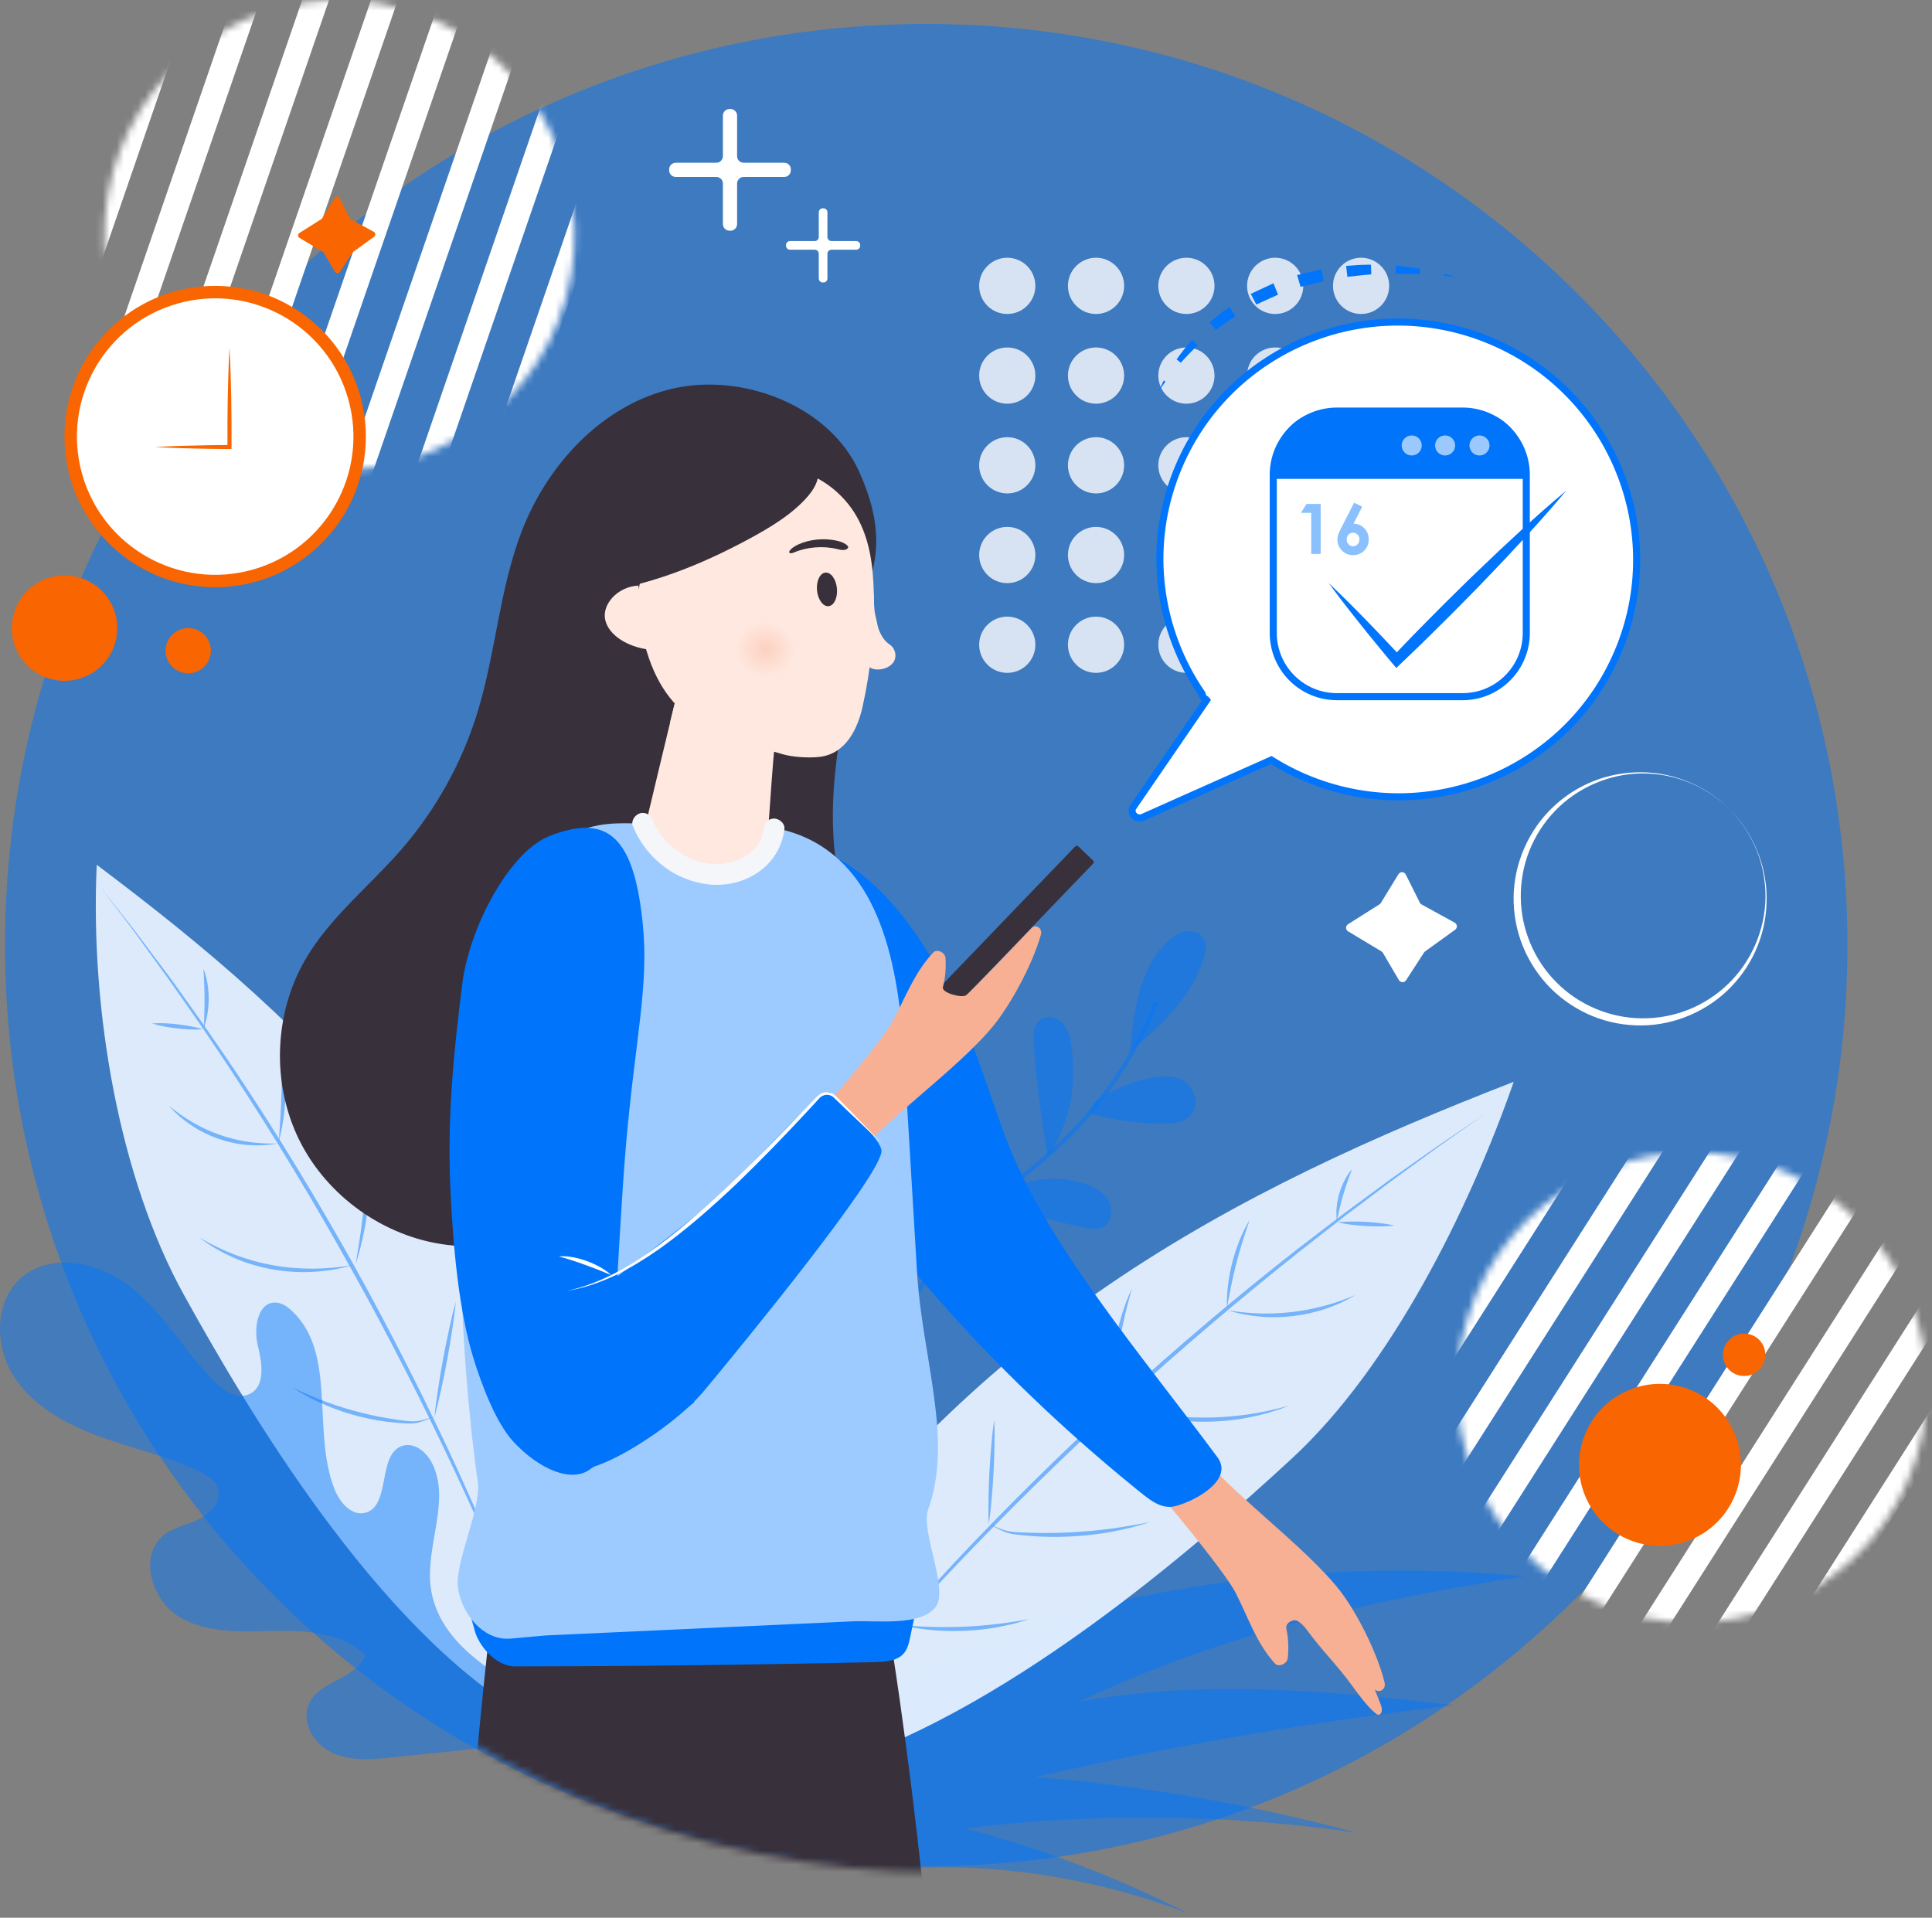 <svg width="273" height="271" viewBox="0 0 273 271" fill="none" xmlns="http://www.w3.org/2000/svg">
<rect x="0" y="0" width="273" height="271" fill="#808080" stroke="none"/>
<path opacity="0.52" d="M130.881 263.72C202.77 263.72 261.048 205.442 261.048 133.553C261.048 61.663 202.77 3.385 130.881 3.385C58.992 3.385 0.714 61.663 0.714 133.553C0.714 205.442 58.992 263.72 130.881 263.72Z" fill="#0075FB"/>
<g opacity="0.79">
<path d="M145.138 37.586C146.689 39.138 146.689 41.654 145.138 43.206C143.588 44.757 141.073 44.757 139.523 43.206C137.972 41.654 137.972 39.138 139.523 37.586C141.073 36.034 143.588 36.034 145.138 37.586Z" fill="white"/>
<path d="M145.138 50.264C146.689 51.816 146.689 54.332 145.138 55.884C143.588 57.436 141.073 57.436 139.523 55.884C137.972 54.332 137.972 51.816 139.523 50.264C141.073 48.713 143.588 48.713 145.138 50.264Z" fill="white"/>
<path d="M145.138 62.943C146.689 64.495 146.689 67.011 145.138 68.563C143.588 70.115 141.073 70.115 139.523 68.563C137.972 67.011 137.972 64.495 139.523 62.943C141.073 61.391 143.588 61.391 145.138 62.943Z" fill="white"/>
<path d="M145.138 75.621C146.689 77.173 146.689 79.689 145.138 81.241C143.588 82.792 141.073 82.792 139.523 81.241C137.972 79.689 137.972 77.173 139.523 75.621C141.073 74.069 143.588 74.069 145.138 75.621Z" fill="white"/>
<path d="M145.138 88.299C146.689 89.851 146.689 92.368 145.138 93.919C143.588 95.471 141.073 95.471 139.523 93.919C137.972 92.368 137.972 89.851 139.523 88.299C141.073 86.748 143.588 86.748 145.138 88.299Z" fill="white"/>
<path d="M157.682 37.586C159.232 39.138 159.232 41.654 157.682 43.206C156.131 44.757 153.617 44.757 152.066 43.206C150.515 41.654 150.515 39.138 152.066 37.586C153.617 36.034 156.131 36.034 157.682 37.586Z" fill="white"/>
<path d="M157.682 50.264C159.232 51.816 159.232 54.332 157.682 55.884C156.131 57.436 153.617 57.436 152.066 55.884C150.515 54.332 150.515 51.816 152.066 50.264C153.617 48.713 156.131 48.713 157.682 50.264Z" fill="white"/>
<path d="M157.682 62.943C159.232 64.495 159.232 67.011 157.682 68.563C156.131 70.115 153.617 70.115 152.066 68.563C150.515 67.011 150.515 64.495 152.066 62.943C153.617 61.391 156.131 61.391 157.682 62.943Z" fill="white"/>
<path d="M157.682 75.621C159.232 77.173 159.232 79.689 157.682 81.241C156.131 82.792 153.617 82.792 152.066 81.241C150.515 79.689 150.515 77.173 152.066 75.621C153.617 74.069 156.131 74.069 157.682 75.621Z" fill="white"/>
<path d="M157.682 88.299C159.232 89.851 159.232 92.368 157.682 93.919C156.131 95.471 153.617 95.471 152.066 93.919C150.515 92.368 150.515 89.851 152.066 88.299C153.617 86.748 156.131 86.748 157.682 88.299Z" fill="white"/>
<path d="M170.452 37.586C172.003 39.138 172.003 41.654 170.452 43.206C168.902 44.757 166.387 44.757 164.837 43.206C163.286 41.654 163.286 39.138 164.837 37.586C166.387 36.034 168.901 36.034 170.452 37.586Z" fill="white"/>
<path d="M170.452 50.264C172.003 51.816 172.003 54.332 170.452 55.884C168.902 57.436 166.387 57.436 164.837 55.884C163.286 54.332 163.286 51.816 164.837 50.264C166.387 48.713 168.901 48.713 170.452 50.264Z" fill="white"/>
<path d="M170.452 62.943C172.003 64.495 172.003 67.011 170.452 68.563C168.902 70.115 166.387 70.115 164.837 68.563C163.286 67.011 163.286 64.495 164.837 62.943C166.387 61.391 168.901 61.391 170.452 62.943Z" fill="white"/>
<path d="M170.452 75.621C172.003 77.173 172.003 79.689 170.452 81.241C168.902 82.792 166.387 82.792 164.837 81.241C163.286 79.689 163.286 77.173 164.837 75.621C166.387 74.069 168.901 74.069 170.452 75.621Z" fill="white"/>
<path d="M170.452 88.299C172.003 89.851 172.003 92.368 170.452 93.919C168.902 95.471 166.387 95.471 164.837 93.919C163.286 92.368 163.286 89.851 164.837 88.299C166.387 86.748 168.901 86.748 170.452 88.299Z" fill="white"/>
<path d="M182.995 37.586C184.546 39.138 184.546 41.654 182.995 43.206C181.445 44.757 178.93 44.757 177.38 43.206C175.829 41.654 175.829 39.138 177.38 37.586C178.931 36.034 181.445 36.034 182.995 37.586Z" fill="white"/>
<path d="M182.995 50.264C184.546 51.816 184.546 54.332 182.995 55.884C181.445 57.436 178.93 57.436 177.38 55.884C175.829 54.332 175.829 51.816 177.38 50.264C178.931 48.713 181.445 48.713 182.995 50.264Z" fill="white"/>
<path d="M182.995 62.943C184.546 64.495 184.546 67.011 182.995 68.563C181.445 70.115 178.93 70.115 177.38 68.563C175.829 67.011 175.829 64.495 177.38 62.943C178.931 61.391 181.445 61.391 182.995 62.943Z" fill="white"/>
<path d="M182.995 75.621C184.546 77.173 184.546 79.689 182.995 81.241C181.445 82.792 178.93 82.792 177.38 81.241C175.829 79.689 175.829 77.173 177.38 75.621C178.931 74.069 181.445 74.069 182.995 75.621Z" fill="white"/>
<path d="M182.995 88.299C184.546 89.851 184.546 92.368 182.995 93.919C181.445 95.471 178.93 95.471 177.38 93.919C175.829 92.368 175.829 89.851 177.38 88.299C178.931 86.748 181.445 86.748 182.995 88.299Z" fill="white"/>
<path d="M195.135 37.586C196.686 39.138 196.686 41.654 195.135 43.206C193.585 44.757 191.07 44.757 189.52 43.206C187.969 41.654 187.969 39.138 189.52 37.586C191.07 36.034 193.585 36.034 195.135 37.586Z" fill="white"/>
<path d="M195.135 50.264C196.686 51.816 196.686 54.332 195.135 55.884C193.585 57.436 191.07 57.436 189.52 55.884C187.969 54.332 187.969 51.816 189.52 50.264C191.07 48.713 193.585 48.713 195.135 50.264Z" fill="white"/>
<path d="M195.135 62.943C196.686 64.495 196.686 67.011 195.135 68.563C193.585 70.115 191.07 70.115 189.52 68.563C187.969 67.011 187.969 64.495 189.52 62.943C191.07 61.391 193.585 61.391 195.135 62.943Z" fill="white"/>
<path d="M195.135 75.621C196.686 77.173 196.686 79.689 195.135 81.241C193.585 82.792 191.07 82.792 189.52 81.241C187.969 79.689 187.969 77.173 189.52 75.621C191.07 74.069 193.585 74.069 195.135 75.621Z" fill="white"/>
<path d="M195.135 88.299C196.686 89.851 196.686 92.368 195.135 93.919C193.585 95.471 191.07 95.471 189.52 93.919C187.969 92.368 187.969 89.851 189.52 88.299C191.07 86.748 193.585 86.748 195.135 88.299Z" fill="white"/>
</g>
<mask id="mask0_25_627" style="mask-type:luminance" maskUnits="userSpaceOnUse" x="205" y="162" width="68" height="68">
<path d="M249.08 164.386C266.578 169.903 276.291 188.56 270.774 206.059C265.258 223.557 246.6 233.269 229.102 227.753C211.604 222.236 201.891 203.579 207.408 186.08C212.925 168.582 231.582 158.87 249.08 164.386Z" fill="white"/>
</mask>
<g mask="url(#mask0_25_627)">
<path d="M230.242 146.335L181.653 222.605L184.679 224.533L233.269 148.263L230.242 146.335Z" fill="white"/>
<path d="M239.317 149.196L190.728 225.466L193.754 227.395L242.344 151.124L239.317 149.196Z" fill="white"/>
<path d="M248.393 152.058L199.803 228.328L202.83 230.256L251.419 153.986L248.393 152.058Z" fill="white"/>
<path d="M257.468 154.919L208.879 231.189L211.906 233.117L260.495 156.847L257.468 154.919Z" fill="white"/>
<path d="M266.544 157.78L217.955 234.051L220.981 235.979L269.57 159.709L266.544 157.78Z" fill="white"/>
<path d="M275.619 160.641L227.03 236.912L230.056 238.84L278.646 162.57L275.619 160.641Z" fill="white"/>
<path d="M284.694 163.503L236.105 239.774L239.132 241.702L287.721 165.431L284.694 163.503Z" fill="white"/>
<path d="M293.77 166.364L245.181 242.634L248.207 244.563L296.797 168.292L293.77 166.364Z" fill="white"/>
</g>
<path d="M95.487 25.006H101.218C101.732 25.006 102.149 25.423 102.149 25.937V31.668C102.149 32.183 102.566 32.599 103.08 32.599H103.224C103.738 32.599 104.155 32.182 104.155 31.668V25.937C104.155 25.423 104.572 25.006 105.086 25.006H110.817C111.332 25.006 111.749 24.589 111.749 24.074V23.931C111.749 23.416 111.332 23 110.817 23H105.086C104.572 23 104.155 22.583 104.155 22.069V16.338C104.155 15.823 103.738 15.407 103.224 15.407H103.08C102.566 15.407 102.149 15.824 102.149 16.338V22.069C102.149 22.583 101.732 23 101.218 23H95.487C94.973 23 94.556 23.417 94.556 23.931V24.074C94.556 24.589 94.973 25.006 95.487 25.006Z" fill="white"/>
<path d="M111.634 35.288H115.129C115.442 35.288 115.697 35.542 115.697 35.855V39.35C115.697 39.663 115.951 39.918 116.265 39.918H116.352C116.666 39.918 116.92 39.663 116.92 39.35V35.855C116.92 35.542 117.174 35.288 117.488 35.288H120.982C121.296 35.288 121.55 35.033 121.55 34.719V34.632C121.55 34.318 121.296 34.064 120.982 34.064H117.488C117.174 34.064 116.92 33.81 116.92 33.496V30.003C116.92 29.689 116.666 29.434 116.352 29.434H116.265C115.951 29.434 115.697 29.689 115.697 30.003V33.497C115.697 33.81 115.442 34.065 115.129 34.065H111.634C111.32 34.065 111.067 34.319 111.067 34.633V34.72C111.066 35.034 111.32 35.288 111.634 35.288Z" fill="white"/>
<path d="M244.402 114.367C247.679 117.612 249.594 122.175 249.633 126.806C249.655 129.118 249.243 131.443 248.384 133.606C247.531 135.771 246.239 137.768 244.613 139.452C241.365 142.829 236.719 144.864 231.973 144.908C229.606 144.927 227.228 144.485 225.027 143.586C222.827 142.685 220.811 141.34 219.122 139.665C217.448 137.976 216.105 135.958 215.205 133.759C214.302 131.559 213.864 129.18 213.881 126.812C213.921 122.066 215.951 117.416 219.324 114.163C221.006 112.535 223.001 111.241 225.165 110.384C227.328 109.523 229.653 109.109 231.966 109.131C236.598 109.168 241.159 111.087 244.402 114.367ZM244.402 114.367C242.766 112.746 240.816 111.446 238.688 110.574C236.56 109.702 234.257 109.277 231.966 109.296C227.372 109.341 222.883 111.312 219.742 114.58C218.17 116.211 216.923 118.143 216.099 120.235C215.269 122.327 214.873 124.576 214.894 126.812C214.935 131.291 216.785 135.696 219.952 138.836C223.088 142.006 227.493 143.862 231.972 143.9C234.208 143.923 236.457 143.523 238.548 142.691C240.64 141.864 242.569 140.614 244.199 139.039C247.463 135.892 249.427 131.4 249.469 126.806C249.487 124.514 249.062 122.212 248.19 120.083C247.32 117.955 246.021 116.004 244.402 114.367Z" fill="white"/>
<mask id="mask1_25_627" style="mask-type:luminance" maskUnits="userSpaceOnUse" x="14" y="0" width="68" height="67">
<path d="M50.295 0.083C68.598 1.367 82.394 17.244 81.111 35.547C79.827 53.849 63.949 67.646 45.647 66.362C27.344 65.078 13.548 49.201 14.832 30.898C16.115 12.595 31.993 -1.201 50.295 0.083Z" fill="white"/>
</mask>
<g mask="url(#mask1_25_627)">
<path d="M27.762 -13.074L-1.701 72.42L1.692 73.589L31.155 -11.905L27.762 -13.074Z" fill="white"/>
<path d="M37.255 -12.408L7.792 73.086L11.185 74.255L40.648 -11.239L37.255 -12.408Z" fill="white"/>
<path d="M46.747 -11.742L17.285 73.753L20.677 74.922L50.14 -10.573L46.747 -11.742Z" fill="white"/>
<path d="M56.24 -11.075L26.777 74.419L30.17 75.588L59.633 -9.906L56.24 -11.075Z" fill="white"/>
<path d="M65.733 -10.41L36.27 75.085L39.663 76.254L69.125 -9.24L65.733 -10.41Z" fill="white"/>
<path d="M75.225 -9.743L45.763 75.751L49.155 76.921L78.618 -8.574L75.225 -9.743Z" fill="white"/>
<path d="M84.718 -9.076L55.255 76.418L58.648 77.587L88.111 -7.907L84.718 -9.076Z" fill="white"/>
<path d="M94.211 -8.411L64.748 77.084L68.141 78.253L97.603 -7.241L94.211 -8.411Z" fill="white"/>
</g>
<path d="M30.405 82.985C42.166 82.985 51.7 73.451 51.7 61.691C51.7 49.93 42.166 40.396 30.405 40.396C18.645 40.396 9.111 49.93 9.111 61.691C9.111 73.451 18.645 82.985 30.405 82.985Z" fill="#F96500"/>
<path d="M35.708 80.495C46.091 77.567 52.135 66.775 49.208 56.392C46.28 46.008 35.489 39.965 25.105 42.892C14.722 45.82 8.678 56.611 11.605 66.995C14.533 77.378 25.324 83.422 35.708 80.495Z" fill="white"/>
<path d="M32.428 49.161C32.567 51.495 32.618 53.83 32.676 56.165C32.71 58.5 32.733 60.834 32.715 63.169L32.712 63.456L32.428 63.455C30.678 63.448 28.927 63.424 27.175 63.372C26.299 63.345 25.424 63.334 24.549 63.294C23.673 63.254 22.798 63.226 21.922 63.169C22.798 63.112 23.673 63.084 24.549 63.044C25.424 63.004 26.299 62.993 27.175 62.967C28.926 62.915 30.677 62.89 32.428 62.883L32.142 63.169C32.124 60.834 32.147 58.5 32.181 56.165C32.239 53.83 32.291 51.495 32.428 49.161Z" fill="#F96500"/>
<path d="M244.343 201.069C247.615 206.476 245.887 213.516 240.482 216.792C235.078 220.068 228.044 218.341 224.772 212.934C221.5 207.527 223.228 200.488 228.633 197.211C234.037 193.935 241.071 195.662 244.343 201.069Z" fill="#F96500"/>
<path d="M249.014 189.89C249.871 191.306 249.418 193.15 248.002 194.009C246.586 194.867 244.744 194.414 243.886 192.998C243.029 191.581 243.482 189.737 244.898 188.879C246.314 188.021 248.157 188.473 249.014 189.89Z" fill="#F96500"/>
<path d="M16.317 90.682C17.379 86.708 15.019 82.625 11.044 81.562C7.07 80.499 2.987 82.86 1.924 86.834C0.861 90.809 3.222 94.892 7.196 95.955C11.171 97.017 15.254 94.657 16.317 90.682Z" fill="#F96500"/>
<path d="M197.606 123.534L195.12 127.601C195.073 127.678 195.008 127.744 194.931 127.793L190.481 130.603C190.108 130.839 190.115 131.385 190.493 131.612L195.202 134.438C195.287 134.489 195.357 134.56 195.407 134.645L197.676 138.502C197.899 138.881 198.444 138.893 198.684 138.523L201.217 134.608C201.257 134.546 201.308 134.493 201.367 134.449L205.615 131.382C205.968 131.127 205.935 130.592 205.554 130.383L200.873 127.808C200.768 127.75 200.683 127.662 200.629 127.555L198.641 123.578C198.433 123.161 197.848 123.136 197.606 123.534Z" fill="white"/>
<path d="M28.341 89.266C29.822 90.23 30.242 92.212 29.279 93.693C28.315 95.174 26.333 95.594 24.852 94.63C23.37 93.667 22.951 91.685 23.914 90.204C24.878 88.722 26.86 88.303 28.341 89.266Z" fill="#F96500"/>
<path d="M47.279 27.991L45.547 30.825C45.514 30.879 45.469 30.925 45.415 30.959L42.315 32.917C42.055 33.081 42.059 33.461 42.323 33.619L45.605 35.588C45.664 35.623 45.713 35.673 45.748 35.733L47.329 38.42C47.485 38.685 47.864 38.693 48.031 38.435L49.796 35.707C49.824 35.664 49.859 35.626 49.901 35.596L52.861 33.459C53.107 33.281 53.084 32.909 52.818 32.763L49.556 30.968C49.483 30.928 49.423 30.866 49.386 30.791L48 28.021C47.855 27.732 47.448 27.714 47.279 27.991Z" fill="#F96500"/>
<path d="M67.984 213.055C68.379 211.492 68.77 209.936 69.11 208.37C69.442 206.802 69.758 205.234 70.011 203.653C70.277 202.075 70.482 200.488 70.667 198.897C70.758 198.101 70.832 197.303 70.897 196.502C70.976 195.703 71.019 194.901 71.087 194.097C71.152 194.901 71.166 195.707 71.184 196.514C71.178 197.32 71.154 198.127 71.117 198.934C71.038 200.547 70.847 202.153 70.591 203.749C70.321 205.342 69.987 206.924 69.547 208.478C69.113 210.033 68.609 211.568 67.984 213.055Z" fill="#0075FB" fill-opacity="0.47"/>
<path d="M85.817 224.494C71.536 170.326 44.319 145.287 13.669 122.203C12.717 142.881 16.922 166.578 25.968 182.945C35.013 199.311 53.093 229.822 74.114 242.302" fill="#E6F1FF" fill-opacity="0.94"/>
<path d="M77.085 237.636L74.062 230.135L70.912 222.688L67.661 215.286C66.555 212.829 65.408 210.39 64.283 207.942C59.697 198.189 54.812 188.576 49.548 179.172C44.326 169.746 38.73 160.528 32.816 151.518C31.341 149.264 29.816 147.042 28.318 144.802C26.794 142.58 25.227 140.388 23.686 138.177L18.944 131.628L14.064 125.179L19.058 131.542L23.92 138.008C25.488 140.202 27.075 142.383 28.624 144.591C30.145 146.817 31.694 149.026 33.193 151.268C39.192 160.237 44.792 169.47 50.061 178.886C55.289 188.325 60.188 197.947 64.691 207.752C65.793 210.214 66.917 212.666 68 215.136L71.176 222.576L74.195 230.081L77.085 237.636Z" fill="#0075FB" fill-opacity="0.47"/>
<path d="M61.386 200.279C61.519 198.892 61.716 197.517 61.922 196.144C62.121 194.77 62.366 193.404 62.612 192.037C62.871 190.674 63.131 189.311 63.436 187.956L63.895 185.924C64.07 185.25 64.224 184.573 64.416 183.903C64.355 184.597 64.257 185.285 64.178 185.976L63.88 188.038C63.68 189.413 63.435 190.779 63.189 192.144C62.929 193.508 62.669 194.871 62.363 196.226C62.066 197.582 61.757 198.937 61.386 200.279Z" fill="#0075FB" fill-opacity="0.47"/>
<path d="M50.256 178.606C50.508 177.095 50.764 175.592 50.974 174.083C51.176 172.573 51.367 171.065 51.5 169.55C51.647 168.037 51.736 166.519 51.81 164.998C51.846 164.238 51.866 163.476 51.877 162.713C51.903 161.95 51.895 161.187 51.911 160.42C52.027 161.178 52.093 161.942 52.165 162.706C52.212 163.47 52.243 164.237 52.262 165.004C52.294 166.539 52.219 168.075 52.084 169.604C51.936 171.131 51.727 172.655 51.417 174.158C51.113 175.663 50.743 177.152 50.256 178.606Z" fill="#0075FB" fill-opacity="0.47"/>
<path d="M39.399 161.249C39.566 158.882 39.739 156.542 39.782 154.192C39.843 151.843 39.775 149.499 39.689 147.127C40.236 149.44 40.414 151.83 40.369 154.205C40.307 156.581 40.022 158.957 39.399 161.249Z" fill="#0075FB" fill-opacity="0.47"/>
<path d="M28.816 145.174C28.846 143.77 28.92 142.408 28.904 141.038C28.905 139.668 28.819 138.311 28.746 136.908C29.276 138.214 29.476 139.632 29.492 141.035C29.489 142.44 29.303 143.854 28.816 145.174Z" fill="#0075FB" fill-opacity="0.47"/>
<path d="M28.661 145.448C27.436 145.541 26.231 145.455 25.031 145.327C23.833 145.181 22.64 144.992 21.467 144.623C22.693 144.529 23.898 144.615 25.098 144.744C26.295 144.891 27.489 145.08 28.661 145.448Z" fill="#0075FB" fill-opacity="0.47"/>
<path d="M39.158 161.598C37.782 161.859 36.364 161.909 34.958 161.791C33.549 161.681 32.157 161.369 30.82 160.907C29.486 160.432 28.204 159.807 27.034 159.017L26.174 158.402L25.35 157.743L24.58 157.024C24.335 156.773 24.095 156.518 23.86 156.26C24.139 156.472 24.413 156.687 24.683 156.906L25.528 157.516L26.386 158.098L27.273 158.633C28.47 159.314 29.717 159.904 31.014 160.353C32.307 160.815 33.649 161.133 35.011 161.345C36.373 161.551 37.759 161.617 39.158 161.598Z" fill="#0075FB" fill-opacity="0.47"/>
<path d="M49.796 178.793C47.981 179.327 46.095 179.628 44.196 179.728C42.296 179.835 40.382 179.705 38.504 179.379C36.627 179.039 34.784 178.501 33.041 177.735L31.751 177.127L30.498 176.452L29.296 175.69C28.908 175.418 28.525 175.141 28.145 174.859C28.56 175.088 28.971 175.32 29.377 175.557L30.634 176.197L31.909 176.791L33.211 177.317C34.964 177.971 36.767 178.481 38.607 178.801C40.444 179.135 42.312 179.277 44.184 179.278C46.056 179.273 47.93 179.09 49.796 178.793Z" fill="#0075FB" fill-opacity="0.47"/>
<path d="M61.151 200.23C60.376 200.61 59.574 200.965 58.692 201.106C58.253 201.179 57.801 201.163 57.37 201.137C56.937 201.113 56.503 201.094 56.07 201.053C54.337 200.918 52.615 200.623 50.925 200.205C49.237 199.778 47.575 199.241 45.979 198.549C45.184 198.198 44.394 197.836 43.626 197.432C42.862 197.019 42.11 196.587 41.384 196.113C42.175 196.468 42.95 196.847 43.751 197.168C44.538 197.519 45.342 197.828 46.148 198.124C47.762 198.713 49.403 199.221 51.067 199.637C52.728 200.066 54.418 200.37 56.119 200.623C56.543 200.69 56.971 200.736 57.398 200.787C57.827 200.845 58.243 200.866 58.664 200.843C59.507 200.795 60.332 200.499 61.151 200.23Z" fill="#0075FB" fill-opacity="0.47"/>
<path d="M127.997 264.008C141.325 263.266 155.102 265.473 167.952 270.407C157.865 265.26 147.233 261.216 136.359 258.391C154.468 256.115 173.146 256.313 191.664 258.979C176.72 254.962 161.49 252.327 146.268 251.125C165.682 246.683 185.452 243.284 205.457 240.95C187.031 238.883 170.328 237.306 152.563 240.445C172.719 230.875 192.776 226.3 215.465 222.734C192.226 220.664 166.509 222.449 141.316 230.998C135.838 232.856 120.171 241.345 120.171 241.345L112.736 252.768L127.997 264.008Z" fill="#0075FB" fill-opacity="0.47"/>
<path d="M129.343 225.571C129.047 224.154 128.886 222.711 128.808 221.263C128.722 219.815 128.756 218.361 128.862 216.914C128.982 215.467 129.175 214.026 129.485 212.608C129.643 211.9 129.814 211.196 130.004 210.497C130.218 209.805 130.428 209.112 130.688 208.437C130.624 208.793 130.554 209.148 130.479 209.499L130.285 210.563C130.153 211.27 130.033 211.977 129.93 212.688C129.728 214.108 129.553 215.53 129.448 216.959C129.329 218.386 129.28 219.818 129.257 221.253C129.242 222.689 129.287 224.126 129.343 225.571Z" fill="#0075FB" fill-opacity="0.47"/>
<path d="M107.076 232.679C136.12 187.517 174.773 168.085 213.898 152.868C207.569 170.997 196.523 193.185 182.596 206.055C168.669 218.924 141.382 242.716 115.383 250.214" fill="#E6F1FF" fill-opacity="0.94"/>
<path d="M113.311 245.636L118.51 239.281L123.824 233.02L129.274 226.876L134.836 220.832C142.328 212.844 150.148 205.163 158.215 197.755C166.315 190.382 174.667 183.283 183.296 176.539L189.817 171.545L196.429 166.673L203.146 161.948L209.948 157.349L203.228 162.065L196.598 166.905L190.042 171.84L183.576 176.894C175.014 183.704 166.67 190.79 158.611 198.188C150.52 205.551 142.717 213.228 135.162 221.142L129.547 227.126L124.039 233.21L118.619 239.374L113.311 245.636Z" fill="#0075FB" fill-opacity="0.47"/>
<path d="M139.711 215.449C139.655 214.204 139.664 212.963 139.682 211.723C139.693 210.481 139.75 209.243 139.808 208.005C139.88 206.767 139.953 205.529 140.071 204.294L140.25 202.441C140.331 201.824 140.392 201.207 140.491 200.591C140.525 201.214 140.521 201.834 140.538 202.456L140.522 204.317C140.51 205.558 140.452 206.797 140.394 208.035C140.322 209.273 140.249 210.511 140.13 211.746C140.019 212.981 139.897 214.216 139.711 215.449Z" fill="#0075FB" fill-opacity="0.47"/>
<path d="M157.229 198.267C157.074 196.891 157.05 195.503 157.103 194.117C157.148 192.73 157.305 191.348 157.528 189.979C157.764 188.611 158.067 187.253 158.478 185.928C158.686 185.266 158.906 184.609 159.142 183.958C159.402 183.315 159.656 182.672 159.958 182.048C159.781 182.719 159.582 183.378 159.416 184.046C159.237 184.71 159.067 185.376 158.914 186.045C158.61 187.383 158.327 188.724 158.107 190.076C157.873 191.425 157.703 192.785 157.551 194.149C157.406 195.515 157.317 196.887 157.229 198.267Z" fill="#0075FB" fill-opacity="0.47"/>
<path d="M173.375 184.826C173.297 182.662 173.596 180.492 174.127 178.392C174.674 176.295 175.459 174.25 176.576 172.395C175.883 174.443 175.22 176.468 174.696 178.538C174.155 180.604 173.758 182.699 173.375 184.826Z" fill="#0075FB" fill-opacity="0.47"/>
<path d="M188.904 172.465C188.73 171.184 188.896 169.875 189.252 168.634C189.624 167.399 190.194 166.207 191.039 165.228C190.6 166.439 190.161 167.6 189.816 168.801C189.454 169.995 189.194 171.209 188.904 172.465Z" fill="#0075FB" fill-opacity="0.47"/>
<path d="M189.003 172.73C190.357 172.575 191.699 172.599 193.04 172.665C194.379 172.749 195.716 172.877 197.042 173.186C195.689 173.342 194.347 173.319 193.006 173.251C191.667 173.165 190.33 173.037 189.003 172.73Z" fill="#0075FB" fill-opacity="0.47"/>
<path d="M173.551 185.172C175.077 185.41 176.605 185.571 178.134 185.607C179.662 185.637 181.189 185.577 182.702 185.387C184.217 185.21 185.714 184.904 187.191 184.511L188.294 184.192L189.383 183.825L190.466 183.432C190.82 183.282 191.178 183.139 191.54 182.999C191.207 183.195 190.871 183.387 190.531 183.573L189.49 184.092L188.417 184.542L187.322 184.943C185.849 185.446 184.319 185.776 182.773 185.969C181.225 186.149 179.66 186.194 178.11 186.055C176.56 185.925 175.024 185.646 173.551 185.172Z" fill="#0075FB" fill-opacity="0.47"/>
<path d="M157.683 198.507C159.689 199.083 161.717 199.547 163.768 199.85C165.819 200.147 167.886 200.319 169.954 200.32C172.023 200.336 174.091 200.182 176.144 199.903L177.68 199.661L179.206 199.356L180.727 199.009C181.228 198.87 181.731 198.737 182.238 198.608C181.752 198.797 181.263 198.981 180.771 199.159L179.276 199.635L177.754 200.025L176.215 200.349C174.153 200.738 172.051 200.91 169.95 200.908C167.85 200.891 165.75 200.701 163.691 200.294C161.634 199.894 159.611 199.312 157.683 198.507Z" fill="#0075FB" fill-opacity="0.47"/>
<path d="M139.979 215.444C140.851 215.835 141.725 216.247 142.652 216.4C143.113 216.483 143.579 216.516 144.059 216.536C144.534 216.563 145.011 216.585 145.487 216.595C147.391 216.646 149.295 216.646 151.195 216.541C153.095 216.449 154.991 216.273 156.88 216.028C157.824 215.904 158.769 215.768 159.707 215.594C160.652 215.451 161.585 215.25 162.528 215.076C161.619 215.38 160.695 215.638 159.766 215.879C158.835 216.109 157.894 216.299 156.95 216.478C155.06 216.83 153.144 217.025 151.224 217.127C149.303 217.217 147.377 217.203 145.462 217.036C144.983 216.999 144.506 216.95 144.029 216.896C143.555 216.845 143.065 216.797 142.593 216.669C141.642 216.415 140.792 215.944 139.979 215.444Z" fill="#0075FB" fill-opacity="0.47"/>
<path d="M127.253 229.636C128.774 229.758 130.288 229.865 131.803 229.904C133.318 229.937 134.831 229.938 136.341 229.863C137.853 229.802 139.359 229.665 140.865 229.496C141.617 229.409 142.368 229.304 143.118 229.186L144.245 229.012C144.619 228.942 144.995 228.879 145.373 228.82C144.651 229.07 143.913 229.267 143.175 229.469C142.432 229.644 141.683 229.801 140.931 229.943C139.425 230.219 137.898 230.374 136.368 230.45C134.837 230.511 133.303 230.494 131.778 230.353C130.253 230.219 128.736 229.997 127.253 229.636Z" fill="#0075FB" fill-opacity="0.47"/>
<path d="M68.773 246.964C64.348 247.42 59.923 247.876 55.498 248.333C52.623 248.63 49.586 248.902 46.961 247.692C44.335 246.483 42.425 243.22 43.718 240.635C45.305 237.466 50.413 237.212 51.645 233.889C48.342 230.712 43.291 230.373 38.709 230.47C34.127 230.568 29.228 230.842 25.309 228.466C21.389 226.09 19.565 219.819 23.138 216.949C24.583 215.788 26.513 215.466 28.178 214.65C29.842 213.834 31.378 212.044 30.79 210.286C30.403 209.132 29.245 208.44 28.146 207.915C23.607 205.743 18.63 204.672 13.908 202.935C9.186 201.198 4.508 198.6 1.85 194.327C-0.809 190.055 -0.765 183.803 3.05 180.521C7.4 176.779 14.369 178.468 18.794 182.121C23.219 185.775 26.106 190.947 30.11 195.057C31.482 196.465 33.493 197.833 35.268 196.988C37.565 195.893 37.026 192.55 36.419 190.079C35.813 187.608 36.442 183.945 38.983 184.065C39.815 184.104 40.552 184.607 41.168 185.169C47.721 191.153 43.99 202.248 47.29 210.485C48.02 212.306 49.638 214.226 51.549 213.786C55.337 212.916 53.214 205.324 56.96 204.288C58.612 203.832 60.248 205.2 61.031 206.725C63.722 211.973 60.154 218.304 60.847 224.161C61.766 231.91 69.575 236.671 76.602 240.063" fill="#0075FB" fill-opacity="0.47"/>
<path d="M120.615 211.002C121.83 205.775 123.073 200.546 124.703 195.43C126.304 190.404 128.287 185.468 131.031 180.95C132.394 178.706 133.943 176.575 135.701 174.622C137.605 172.508 139.733 170.611 141.91 168.783C144.066 166.972 146.274 165.224 148.389 163.363C150.441 161.557 152.378 159.629 154.151 157.546C157.694 153.381 160.62 148.697 162.828 143.695C163.092 143.096 163.346 142.492 163.591 141.886C163.733 141.536 163.165 141.383 163.025 141.73C160.964 146.832 158.167 151.65 154.719 155.942C153.008 158.07 151.137 160.063 149.128 161.911C147.052 163.818 144.855 165.584 142.684 167.378C140.496 169.186 138.33 171.03 136.351 173.068C134.508 174.967 132.858 177.045 131.405 179.257C128.543 183.616 126.446 188.439 124.767 193.363C123.026 198.466 121.723 203.705 120.492 208.95C120.343 209.582 120.196 210.213 120.049 210.846C119.964 211.213 120.529 211.37 120.615 211.002Z" fill="#0075FB" fill-opacity="0.47"/>
<path d="M159.665 148.869C160.154 143.119 160.957 136.695 165.093 132.97C165.909 132.236 166.875 131.625 167.912 131.565C168.949 131.506 170.045 132.132 170.325 133.213C170.505 133.91 170.334 134.668 170.117 135.367C168.357 141.039 163.795 145.109 159.463 148.836" fill="#0075FB" fill-opacity="0.47"/>
<path d="M154.666 155.727C157.14 153.981 159.936 152.805 162.81 152.298C164.355 152.026 166.021 151.971 167.341 152.819C168.661 153.667 169.415 155.691 168.565 157.149C167.755 158.54 166.019 158.778 164.536 158.782C160.942 158.791 157.363 158.305 153.912 157.34" fill="#0075FB" fill-opacity="0.47"/>
<path d="M148.918 162.192C151.314 157.344 151.94 154.056 151.499 148.669C151.378 147.197 151.106 145.646 150.173 144.608C149.24 143.569 147.449 143.35 146.578 144.521C145.978 145.327 146 146.456 146.066 147.471C146.383 152.442 147.2 158.614 148.052 163.489" fill="#0075FB" fill-opacity="0.47"/>
<path d="M140.768 169.22C144.65 166.439 149.695 165.787 153.915 167.522C155.028 167.979 156.139 168.65 156.71 169.786C157.279 170.923 157.081 172.616 156.026 173.292C155.329 173.738 154.475 173.647 153.693 173.522C149.253 172.806 144.927 171.411 140.878 169.391" fill="#0075FB" fill-opacity="0.47"/>
<path d="M137.796 171.547C139.569 166.612 139.947 161.136 138.864 156.078C138.755 155.572 138.597 155.017 138.18 154.773C137.287 154.248 136.371 155.557 136.048 156.639C134.571 161.584 135.331 168.392 136.888 173.186" fill="#0075FB" fill-opacity="0.47"/>
<path d="M133.042 178.135C135.847 176.648 139.338 176.994 141.74 178.995C142.526 179.651 143.242 180.801 142.735 181.772C142.354 182.504 141.482 182.701 140.724 182.757C137.849 182.969 134.191 181.025 131.71 179.534" fill="#0075FB" fill-opacity="0.47"/>
<path d="M163.711 55.278L164.442 53.771L164.687 53.925L163.711 55.278Z" fill="#0075FB"/>
<path d="M166.261 50.793C166.922 49.83 167.66 48.92 168.437 48.043L169.228 48.815C168.397 49.585 167.614 50.41 166.851 51.257L166.261 50.793Z" fill="#0075FB"/>
<path d="M170.939 45.561C171.818 44.778 172.748 44.05 173.722 43.384L174.58 44.683C173.632 45.288 172.707 45.932 171.81 46.616L170.939 45.561Z" fill="#0075FB"/>
<path d="M176.737 41.53L179.945 40.03L180.592 41.642L177.519 43.029L176.737 41.53Z" fill="#0075FB"/>
<path d="M183.287 38.869L186.722 38.047L187.054 39.705L183.779 40.538L183.287 38.869Z" fill="#0075FB"/>
<path d="M190.214 37.567L191.968 37.448C192.552 37.404 193.138 37.415 193.723 37.402L193.77 38.774C193.205 38.825 192.639 38.855 192.078 38.934L190.391 39.117L190.214 37.567Z" fill="#0075FB"/>
<path d="M197.222 37.542C198.38 37.685 199.538 37.815 200.687 37.977L200.605 38.727C199.457 38.72 198.316 38.679 197.178 38.652L197.222 37.542Z" fill="#0075FB"/>
<path d="M204.101 38.694L205.712 39.148L204.051 38.981L204.101 38.694Z" fill="#0075FB"/>
<path d="M209.96 47.887C192.663 41.047 173.099 49.455 166.262 66.667C161.978 77.452 163.709 89.134 169.854 98.038C169.908 98.387 170.098 98.677 170.469 98.889C170.479 98.902 170.488 98.916 170.498 98.929L160.13 114.044C159.569 114.861 160.541 115.908 161.474 115.493L179.642 107.397C181.377 108.485 183.229 109.437 185.202 110.218C202.499 117.057 222.064 108.649 228.9 91.437C235.737 74.225 227.258 54.726 209.96 47.887Z" fill="white" stroke="#0075FB" stroke-miterlimit="10"/>
<path d="M206.673 98.447H188.914C183.945 98.447 179.917 94.418 179.917 89.449V67.089C179.917 62.119 183.945 58.091 188.914 58.091H206.673C211.642 58.091 215.67 62.12 215.67 67.089V89.449C215.67 94.419 211.642 98.447 206.673 98.447Z" fill="white" stroke="#0075FB" stroke-miterlimit="10"/>
<g opacity="0.46">
<path d="M184.606 71.213H186.617V78.273H185.283V72.475H183.828L184.606 71.213Z" fill="#0075FB"/>
<path d="M191.345 71.035L192.489 71.608L191.254 74.007C191.852 74.007 192.361 74.221 192.78 74.65C193.199 75.079 193.409 75.611 193.409 76.248C193.409 76.862 193.194 77.383 192.764 77.81C192.333 78.237 191.814 78.451 191.206 78.451C190.569 78.451 190.038 78.23 189.615 77.786C189.191 77.343 188.979 76.835 188.979 76.263C188.979 76.045 189.011 75.826 189.077 75.605C189.143 75.384 189.295 75.045 189.531 74.588L191.345 71.035ZM191.177 75.278C190.927 75.278 190.717 75.369 190.548 75.55C190.379 75.73 190.294 75.957 190.294 76.229C190.294 76.501 190.383 76.73 190.56 76.915C190.737 77.101 190.945 77.194 191.181 77.194C191.431 77.194 191.646 77.103 191.824 76.92C192.004 76.737 192.093 76.507 192.093 76.229C192.093 75.957 192.006 75.73 191.832 75.55C191.658 75.369 191.439 75.278 191.177 75.278Z" fill="#0075FB"/>
</g>
<path d="M208.155 58.091H187.432C183.281 58.091 179.917 61.716 179.917 66.187V67.671H215.67V66.187C215.67 61.716 212.305 58.091 208.155 58.091Z" fill="#0075FB"/>
<g opacity="0.61">
<path d="M200.897 62.949C200.897 63.731 200.262 64.365 199.48 64.365C198.698 64.365 198.063 63.731 198.063 62.949C198.063 62.166 198.698 61.532 199.48 61.532C200.262 61.532 200.897 62.166 200.897 62.949Z" fill="white"/>
<path d="M205.619 62.949C205.619 63.731 204.985 64.365 204.202 64.365C203.42 64.365 202.786 63.731 202.786 62.949C202.786 62.166 203.42 61.532 204.202 61.532C204.985 61.532 205.619 62.166 205.619 62.949Z" fill="white"/>
<path d="M209.059 64.365C209.842 64.365 210.476 63.731 210.476 62.949C210.476 62.166 209.842 61.532 209.059 61.532C208.277 61.532 207.642 62.166 207.642 62.949C207.642 63.731 208.277 64.365 209.059 64.365Z" fill="white"/>
</g>
<path d="M221.337 69.313C219.519 71.49 217.641 73.609 215.729 75.692C213.82 77.779 211.883 79.838 209.92 81.871C208.946 82.896 207.954 83.901 206.96 84.905C205.964 85.907 204.985 86.926 203.972 87.911L200.955 90.888L197.898 93.825L197.306 94.393L196.791 93.789C196.005 92.867 195.245 91.921 194.471 90.988C193.695 90.056 192.942 89.105 192.182 88.158C191.418 87.216 190.68 86.251 189.931 85.296C189.191 84.333 188.459 83.363 187.742 82.38C188.628 83.215 189.499 84.063 190.361 84.917C191.215 85.78 192.081 86.632 192.92 87.508C193.764 88.38 194.613 89.246 195.441 90.132C196.27 91.017 197.114 91.889 197.931 92.784L196.823 92.75L199.761 89.694L202.737 86.677C203.723 85.664 204.742 84.685 205.744 83.689C206.748 82.695 207.754 81.703 208.778 80.73C210.811 78.766 212.87 76.829 214.957 74.92C217.041 73.008 219.159 71.13 221.337 69.313Z" fill="#0075FB"/>
<mask id="mask2_25_627" style="mask-type:luminance" maskUnits="userSpaceOnUse" x="3" y="4" width="261" height="261">
<path d="M133.22 264.619C205.109 264.619 263.387 206.342 263.387 134.452C263.387 62.563 205.109 4.285 133.22 4.285C61.33 4.285 3.053 62.563 3.053 134.452C3.053 206.342 61.33 264.619 133.22 264.619Z" fill="white"/>
</mask>
<g mask="url(#mask2_25_627)">
<path d="M121.346 66.538C117.122 57.294 104.823 52.6 94.933 54.943C85.043 57.286 77.341 65.645 73.7 75.134C70.556 83.329 70.046 92.299 67.462 100.687C65.261 107.833 61.545 114.508 56.63 120.143C52.138 125.293 46.618 129.642 43.172 135.544C38.697 143.208 38.351 153.128 42.28 161.086C46.209 169.044 54.296 174.799 63.102 175.906C72.336 177.066 81.888 173.438 90.897 175.771C95.477 176.957 99.64 179.635 104.332 180.236C112.433 181.275 120.347 175.534 123.721 168.096C127.095 160.659 126.64 151.989 124.58 144.086C122.348 135.521 118.314 127.325 117.782 118.49C117.191 108.699 119.433 102.191 120.104 92.406C120.692 83.821 127.297 79.562 121.346 66.538Z" fill="#38303B"/>
<path d="M89.878 248.756C101.342 296.134 111.719 345.911 127.171 391.972C128.399 395.633 130.178 401.936 131.93 402.147C134.381 402.442 136.478 402.112 138.783 401.648C140.688 401.265 141.991 399.52 141.772 397.605C133.782 327.563 134.241 256.877 117.283 188.681C116.683 186.27 85.567 190.322 85.567 190.322" fill="#38303B"/>
<path d="M18.609 390.325C19.047 391.53 20.45 392.095 21.582 391.495C38.137 382.737 52.597 368.136 64.587 350.047C82.191 323.49 92.946 302.48 102.396 271.13C109.662 247.023 115.725 221.755 113.082 196.573C101.607 197.49 90.173 199.026 78.838 201.171C76.522 201.61 75.988 201.788 74.358 203.616C72.798 205.366 72.007 209.862 71.621 212.252C67.247 239.366 66.865 265.82 61.572 292.744C55.172 325.296 40.673 359.414 16.3 379.837C15.612 380.413 15.351 381.349 15.657 382.192L18.609 390.325Z" fill="#38303B"/>
<path d="M65.768 225.77L67.035 230.248C67.542 232.451 70.008 235.481 72.783 235.478C89.694 235.461 106.606 235.26 123.514 234.875C124.869 234.844 126.362 234.767 127.337 234C128.168 233.346 128.402 232.358 128.595 231.438C129.142 228.821 129.689 226.205 130.237 223.59" fill="#0075FB"/>
<path d="M161.138 208.101C163.629 210.672 173.033 221.984 174.626 225.123C176.35 228.518 177.583 232.286 180.177 235.091C180.682 235.636 181.875 235.115 181.962 234.33C182.123 232.888 182.054 231.473 181.76 230.136C181.591 229.371 182.747 228.668 183.435 229.105C183.948 229.432 184.374 229.914 184.709 230.375C186.804 233.256 188.906 235.247 191.002 238.128C191.887 239.345 193.23 241.2 194.435 242.16C195.002 242.612 195.374 241.982 195.228 241.285C195.101 240.683 194.107 238.529 194.31 238.758C194.764 239.269 195.915 238.811 195.645 237.737C194.506 233.19 191.568 227.715 189.523 225.021C184.377 218.248 172.919 210.466 167.792 203.228" fill="#F7B094"/>
<path d="M110.28 153.057C122.484 173.756 139.708 193.443 160.219 210.134C162.435 211.938 164.067 213.434 166.293 212.783C169.411 211.87 174.269 208.957 172.03 205.929C161.455 191.634 147.543 175.495 141.966 160.388C139.452 153.577 137.471 146.732 134.094 139.976C130.717 133.219 125.751 125.641 118.71 121.477" fill="#0075FB"/>
<path d="M71.879 231.573C68.225 231.694 65.332 228.131 64.733 224.525C64.133 220.919 68.117 213.053 67.502 209.276C66.63 203.934 60.748 156.542 70.943 130.508C73.266 124.577 77.218 118.607 83.354 116.902C86.597 116 90.036 116.414 93.401 116.502C100.414 116.686 107.824 115.492 114.156 118.513C124.949 123.661 127.079 137.825 127.791 149.762C128.385 159.721 128.978 169.679 129.572 179.637C130.312 192.047 134.761 203.358 131.13 213.383C130.061 216.335 134.164 224.722 132.167 227.144C129.94 229.845 123.91 228.955 120.413 229.116C105.985 229.779 91.556 230.443 77.127 231.107" fill="#9DCBFF"/>
<path d="M132.907 144.025L130.814 142.012C130.695 141.898 130.691 141.707 130.806 141.588L151.939 119.605C152.054 119.485 152.244 119.481 152.363 119.596L154.457 121.609C154.576 121.724 154.58 121.914 154.465 122.033L133.331 144.016C133.217 144.136 133.026 144.139 132.907 144.025Z" fill="#38303B"/>
<path d="M98.128 198.128C94.975 200.832 86.666 205.291 83.278 207.694C80.747 209.49 76.289 207.728 72.595 203.784C70.046 201.061 68.022 195.557 66.917 191.994C64.83 185.268 63.981 175.922 63.627 167.692C63.159 156.833 64.329 146.996 65.319 139.048C66.309 131.101 71.941 120.369 77.683 118.124C85.943 114.895 89.597 118.327 90.83 130.597C91.713 139.384 89.747 146.86 88.459 161.752C87.877 168.492 87.234 180.564 87.234 180.564L98.128 198.128Z" fill="#0075FB"/>
<path d="M112.261 161.132C114.79 158.61 124.406 147.499 126.085 144.405C127.9 141.058 129.252 137.337 131.892 134.585C132.406 134.049 133.547 134.58 133.601 135.359C133.7 136.79 133.577 138.192 133.236 139.514C133.041 140.271 135.815 141.07 136.503 140.644C137.016 140.325 145.603 131.329 145.81 131.104C146.273 130.602 147.376 131.069 147.071 132.131C145.778 136.626 142.697 142.021 140.596 144.669C135.311 151.327 123.835 158.916 118.551 166.035" fill="#F7B094"/>
<path d="M82.951 207.495C87.032 206.723 95.729 201.054 99.465 196.569C105.356 189.496 124.099 166.558 124.556 162.756C124.751 161.141 119.478 156.532 117.411 154.446C116.179 153.202 106.193 165.013 100.881 169.672C99.234 171.116 89.591 178.743 84.998 181.965" fill="#0075FB"/>
<path d="M80.023 182.433C84.757 181.442 88.988 178.979 92.841 176.167C96.691 173.316 100.287 170.126 103.741 166.794C107.224 163.489 110.566 160.035 113.897 156.572L115.148 155.274L115.461 154.95C115.565 154.839 115.698 154.716 115.839 154.63C116.122 154.444 116.457 154.348 116.791 154.341C117.126 154.338 117.462 154.425 117.746 154.603C118.043 154.786 118.226 155.032 118.442 155.235L119.708 156.518L124.733 161.694L119.506 156.723L118.209 155.47C117.986 155.266 117.789 155.028 117.565 154.904C117.335 154.767 117.066 154.704 116.8 154.712C116.534 154.725 116.272 154.806 116.054 154.957C115.842 155.092 115.661 155.338 115.448 155.556L114.225 156.883C110.958 160.414 107.608 163.87 104.146 167.218C100.649 170.524 97.039 173.738 93.102 176.534C91.119 177.907 89.067 179.193 86.891 180.241C84.707 181.265 82.4 182.054 80.023 182.433Z" fill="white"/>
<path d="M86.373 180.186C85.144 179.665 83.942 179.193 82.714 178.749C81.486 178.306 80.265 177.893 78.977 177.548C79.646 177.477 80.323 177.546 80.98 177.667C81.64 177.786 82.283 177.975 82.914 178.197C83.54 178.431 84.153 178.698 84.738 179.025C85.322 179.349 85.887 179.721 86.373 180.186Z" fill="white"/>
<path d="M91.474 115.515C92.651 110.613 94.366 103.395 95.174 100.085C95.507 98.724 95.839 97.363 96.217 96.014C96.302 95.709 96.404 95.38 96.615 95.188C96.791 95.026 97.008 94.995 97.21 94.987C99.209 94.917 100.765 96.593 102.524 97.519C104.673 98.651 107.194 98.671 109.383 99.703C109.646 99.827 109.928 99.999 110.002 100.351C110.044 100.555 110.007 100.785 109.969 101.004C109.295 104.984 108.681 115.887 108.283 120.948C108.06 123.776 103.02 125.397 97.92 123.976C91.782 122.265 91.005 117.466 91.474 115.515Z" fill="#FFE8DF"/>
<path d="M96.615 95.188C96.792 95.026 97.008 94.995 97.211 94.987C99.209 94.917 100.766 96.593 102.524 97.519C104.674 98.651 107.194 98.671 109.383 99.703C109.646 99.827 109.929 99.999 110.002 100.351C110.045 100.555 110.008 100.785 109.97 101.004C109.593 103.229 109.216 105.454 108.839 107.678C106.495 108.712 104.075 109.167 101.785 108.736C98.643 108.145 95.842 105.664 94.701 102.023C94.859 101.377 95.017 100.731 95.174 100.085C95.507 98.724 95.839 97.363 96.217 96.014C96.302 95.709 96.404 95.38 96.615 95.188Z" fill="#FFE8DF"/>
<path d="M91.638 91.782C88.725 91.415 86.039 89.809 85.526 87.623C85.013 85.438 87.233 82.902 90.204 82.748" fill="#FFE8DF"/>
<path d="M91.366 91.99C94.629 102.871 102.388 104.12 110.536 106.564C111.975 106.995 114.369 107.143 115.883 106.947C119.603 106.465 121.218 102.874 121.891 99.844C123.064 94.569 123.594 89.199 123.471 83.84C123.386 80.151 122.965 76.38 121.079 73.031C119.192 69.681 115.599 66.79 111.157 66.154C105.625 65.362 100.178 68.17 96.558 71.685C91.215 76.871 88.583 84.165 90.967 90.657" fill="#FFE8DF"/>
<path d="M123.457 83.665C123.525 87.062 123.65 86.497 124.018 88.431C124.058 88.641 124.512 90.29 125.675 91.047C126.593 91.644 126.842 93.028 126.061 93.806C125.626 94.239 125.195 94.435 124.577 94.556C123.706 94.726 122.845 94.508 122.332 93.794" fill="#FFE8DF"/>
<path d="M83.264 83.848C91.455 82.922 98.971 79.854 105.766 76.197C108.939 74.49 112.047 72.598 114.199 70.079C115.371 68.706 116.224 66.845 115.112 65.394C113.902 63.816 111.136 63.652 108.853 63.827C107.2 63.954 105.559 64.16 103.941 64.442C101.211 64.92 98.515 65.63 96.198 66.849C93.537 68.248 91.489 70.251 89.51 72.24C87.481 74.279 85.399 76.501 85.184 79.123" fill="#38303B"/>
<path d="M111.542 77.935C111.429 78.026 111.571 78.169 111.741 78.18C111.912 78.19 112.073 78.12 112.222 78.057C114.032 77.288 116.337 77.106 118.277 77.581C118.575 77.653 118.879 77.742 119.2 77.723C119.522 77.705 119.863 77.532 119.853 77.315C119.849 77.222 119.782 77.138 119.704 77.063C119.376 76.747 118.848 76.553 118.306 76.422C116.555 76.003 114.474 76.189 112.867 76.908C112.267 77.177 111.71 77.537 111.487 77.996" fill="#38303B"/>
<g opacity="0.54">
<path d="M102.939 91.727C102.899 94.409 105.197 96.602 108.072 96.623C110.946 96.644 113.308 94.486 113.347 91.803C113.387 89.12 111.088 86.928 108.214 86.907C105.34 86.885 102.978 89.043 102.939 91.727Z" fill="url(#paint0_radial_25_627)"/>
</g>
<path d="M115.444 83.361C115.546 84.672 116.262 85.703 117.041 85.662C117.821 85.622 118.37 84.526 118.268 83.214C118.166 81.903 117.45 80.872 116.67 80.913C115.891 80.954 115.342 82.05 115.444 83.361Z" fill="#38303B"/>
<path d="M89.421 116.728C91.246 121.18 95.272 124.431 100.098 124.971C105.182 125.54 110.221 122.422 110.843 117.138C110.936 116.35 110.102 115.67 109.374 115.67C108.503 115.67 107.999 116.347 107.906 117.138C107.468 120.854 103.286 122.525 100 122.017C96.632 121.497 93.551 119.114 92.254 115.948C91.953 115.215 91.278 114.694 90.448 114.922C89.753 115.113 89.119 115.99 89.421 116.728Z" fill="#F4F6F9"/>
</g>
<defs>
<radialGradient id="paint0_radial_25_627" cx="0" cy="0" r="1" gradientUnits="userSpaceOnUse" gradientTransform="translate(108.143 91.765) rotate(97.734) scale(4.778 5.119)">
<stop stop-color="#F8BDA6"/>
<stop offset="0.816" stop-color="#F8BDA6" stop-opacity="0"/>
</radialGradient>
</defs>
</svg>
